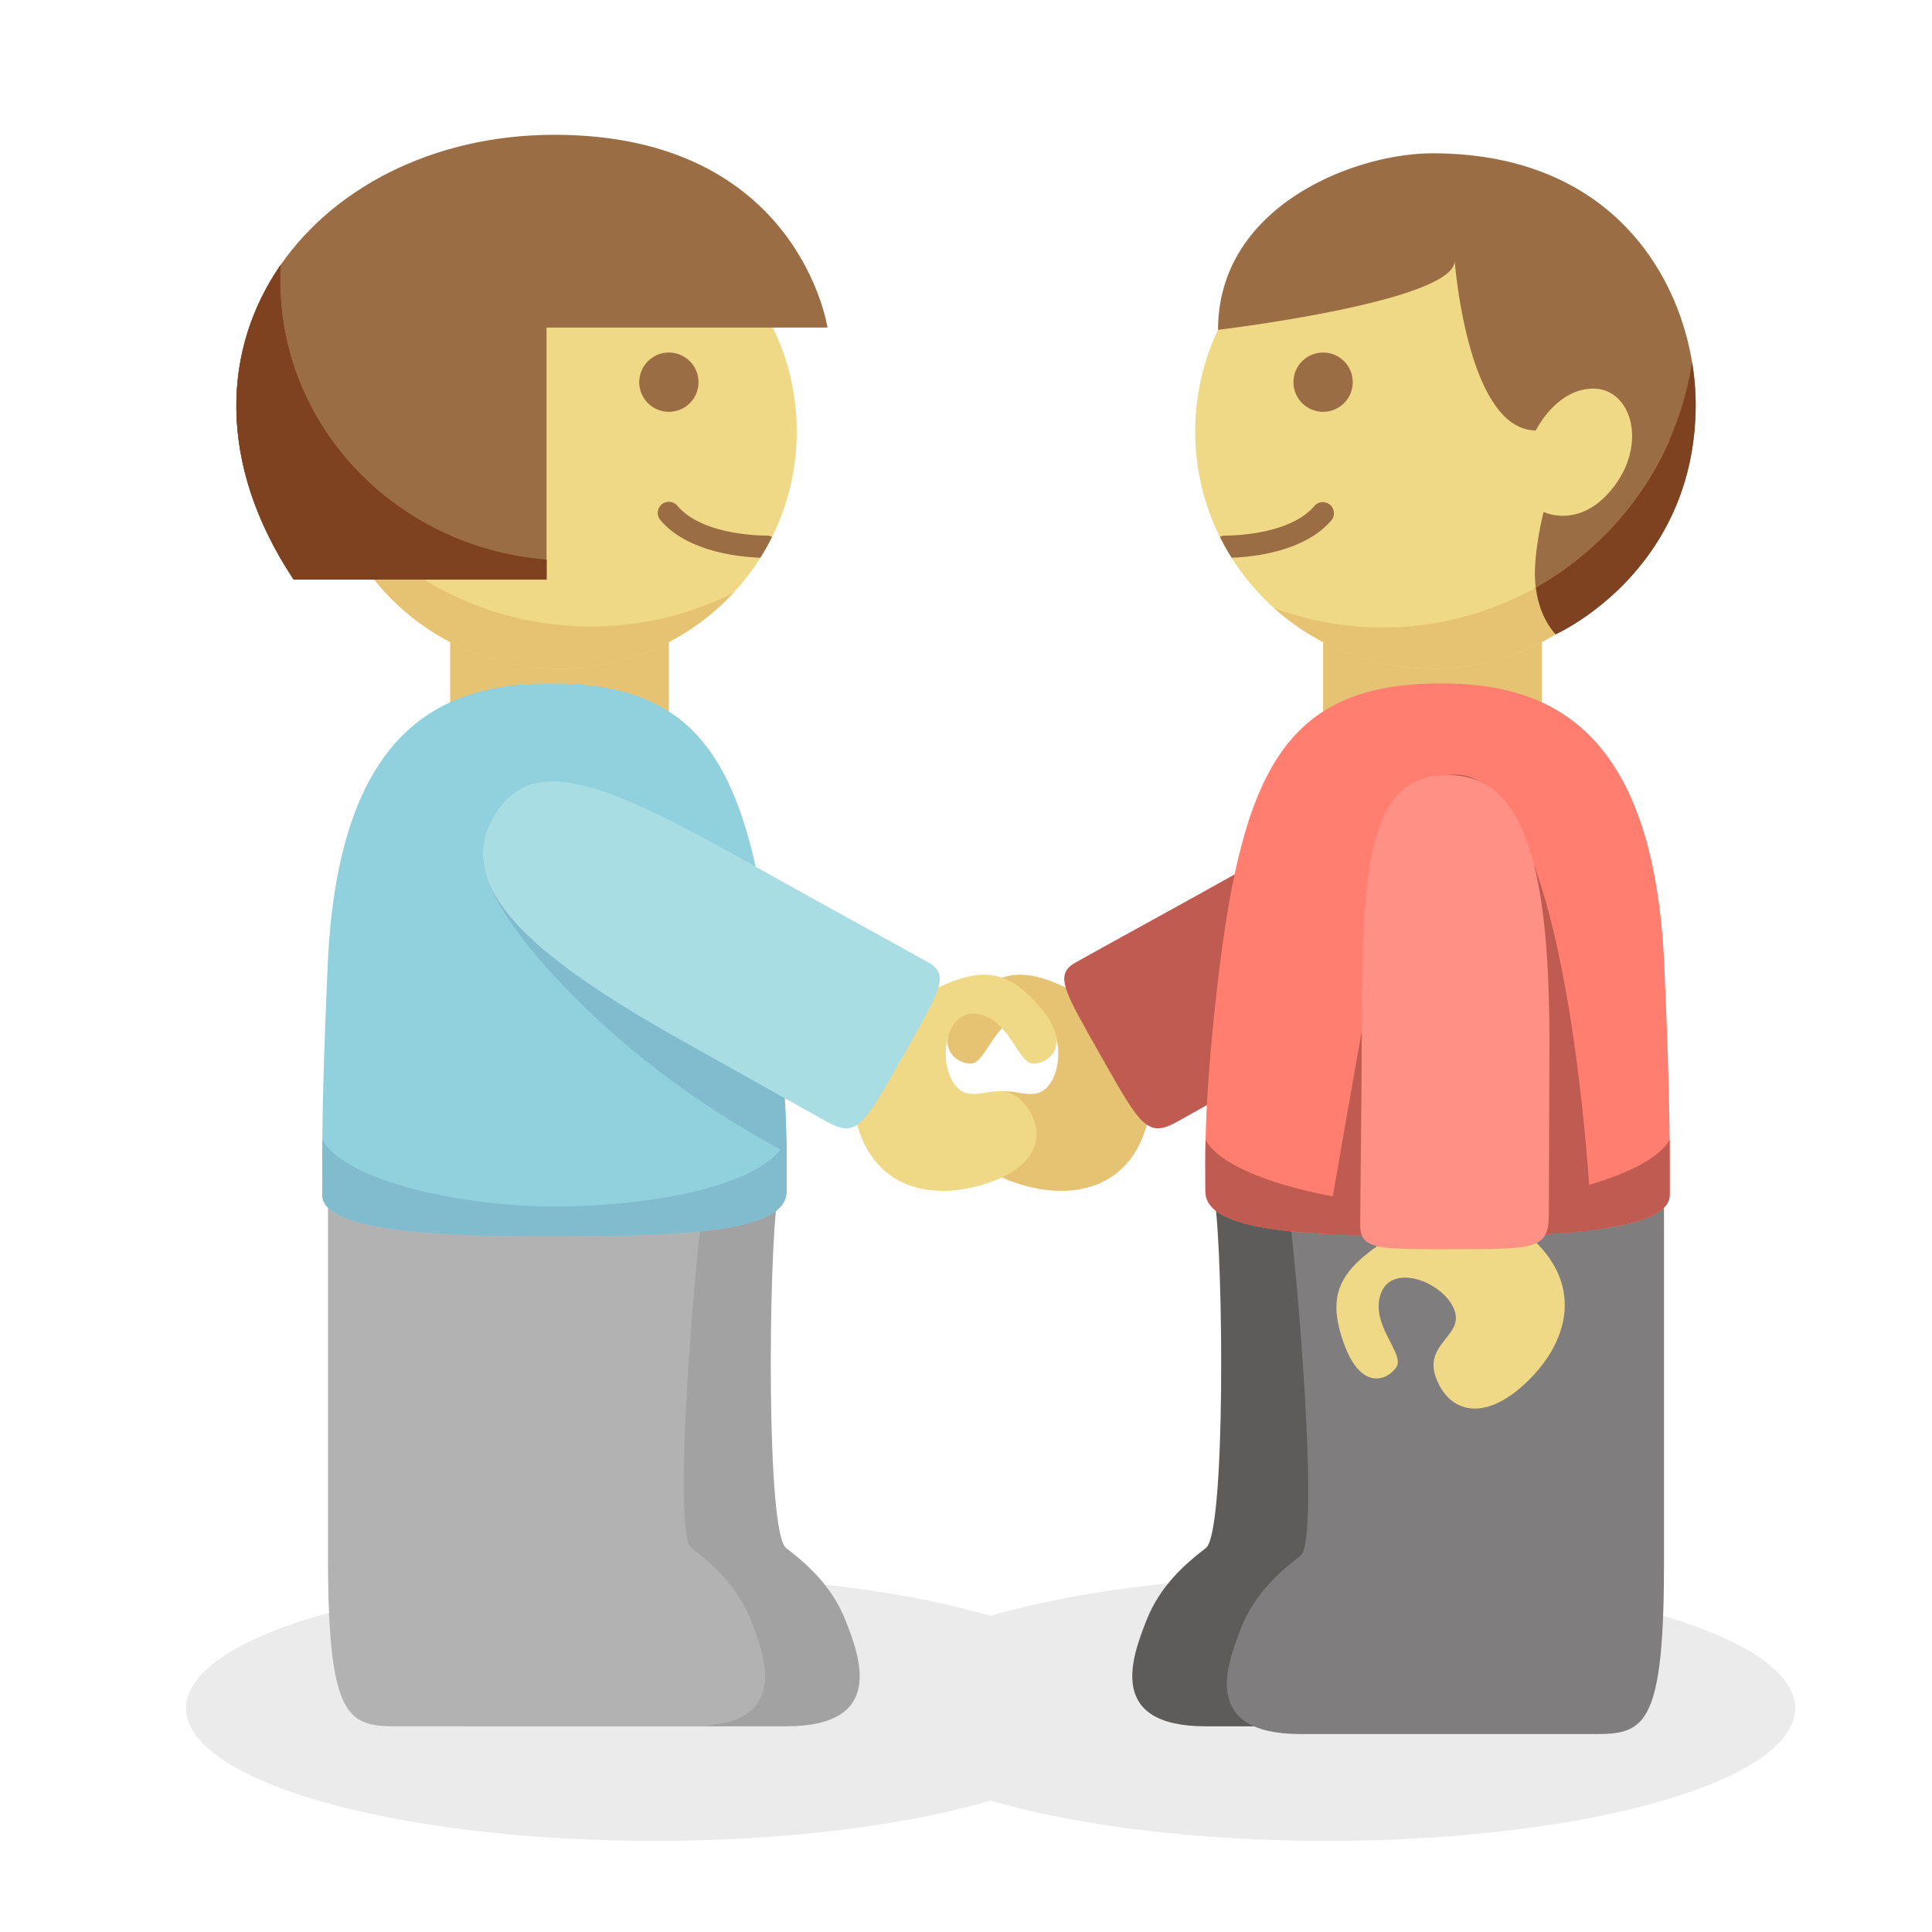 <svg xmlns="http://www.w3.org/2000/svg" width="250" height="250"><g opacity=".08"><ellipse cx="84.684" cy="221.042" rx="60.609" ry="17.167"/><ellipse cx="171.684" cy="221.042" rx="60.609" ry="17.167"/></g><path fill="#E6C373" d="M139.353 128.502c-6.497-3.389-10.031-3.427-14.448 1.629-4.418 5.057-1.466 7.357.604 7.51 2.068.153 3.063-5.697 7.277-6.424 4.219-.729 5.274 6.189 2.945 9.201-2.328 3.012-5.855-1.336-8.973 2.436-3.117 3.773-1.85 8.508 5.99 10.611 7.839 2.102 15.814-.748 16.376-12.633.562-11.884-4.223-9.438-9.771-12.33z"/><path fill="#BF5B51" d="M195.521 105.853c5.003 8.862-4.708 17.661-23.77 28.423-4.604 2.599-16.264 9.093-19.283 10.797-3.948 2.229-4.769.85-9.939-8.311-4.769-8.445-6.196-10.607-3.365-12.207 3.474-1.959 15.654-8.612 21.642-11.992 19.907-11.24 29.711-15.575 34.715-6.71z"/><path fill="#5E5B5B" d="M157.189 155.32c1.104 7.406 1.458 43-1.147 44.994-2.606 1.994-5.926 4.84-7.706 9.398-1.781 4.558-5.329 13.672 7.706 13.672h38.534c7.48 0 8.5.854 8.5-21.932 0-22.784 5.441-36.456 0-53.545-5.437-17.089-48.65-11.159-45.887 7.413z"/><path fill="#7F7D7D" d="M166.613 155.4c1.103 7.406 4.277 43.92 1.67 45.914-2.605 1.994-5.924 4.84-7.707 9.398-1.778 4.558-5.328 13.672 7.707 13.672h36.496c7.479 0 10.541.854 10.541-21.932v-53.545c0-17.837-51.47-12.079-48.707 6.493z"/><path fill="#E6C373" d="M171.209 75.003h28.301v28.78h-28.301z"/><circle fill="#F0D986" cx="185.359" cy="55.832" r="30.701"/><circle fill="#9B6D44" cx="171.208" cy="49.453" r="3.837"/><path fill="#9B6D44" d="M185.359 19.84c-10.074 0-27.744 6.806-27.744 22.843 0 0 30.623-3.655 30.623-8.933 0 0 1.624 21.941 10.498 21.941 0 0 2.639-5.403 7.436-5.403s7.039 6.843 2.723 12.599c-4.319 5.756-9.158 3.357-9.158 3.357s-1.3 5.128-1.1 8.759c.13 2.361.799 4.954 2.648 7.079 0 0 18.132-8.016 18.132-29.751 0-13.304-8.635-32.491-34.058-32.491zM172.311 67.295a1.44 1.44 0 00-2.202-1.852c-3.344 3.97-11.479 3.861-11.556 3.861a1.382 1.382 0 00-.693.173c.461.927.966 1.824 1.514 2.693 2.448-.082 9.409-.686 12.937-4.875z"/><path fill="#E6C373" d="M178.917 81.191c-4.941 0-9.675-.888-14.053-2.508a30.583 30.583 0 0020.495 7.849c16.597 0 30.108-13.172 30.673-29.63-6.253 14.295-20.513 24.289-37.115 24.289z"/><path fill="#7F4220" d="M198.736 76.008c.252 2.074.957 4.246 2.549 6.074 0 0 18.132-8.016 18.132-29.751a33.41 33.41 0 00-.467-5.473c-1.915 12.535-9.583 23.169-20.214 29.15z"/><path fill="#FF7E70" d="M186.475 88.434c13.883 0 27.518 5.604 28.884 36.456.822 18.594.701 23.864.701 29.74 0 4.535-14.019 5.349-28.411 5.349-17.968 0-31.67-.396-31.67-5.829 0-4.634-.239-10.378 1.367-25.024 3.185-29.065 8.646-40.692 29.129-40.692z"/><path fill="#BF5B51" d="M187.434 100.301c-6.053.916-7.723 13.08-15.822 59.381 4.658.252 10.113.297 16.037.297 6.647 0 13.211-.175 18.354-.809-.353-7.379-3.522-61.148-18.569-58.869z"/><path fill="#A3A2A3" d="M100.572 155.32c-1.104 7.406-1.458 43 1.148 44.994 2.604 1.994 5.925 4.84 7.705 9.398 1.781 4.558 5.329 13.672-7.705 13.672H63.184c-7.479 0-8.5.854-8.5-21.932 0-22.784-5.442-36.456 0-53.545 5.439-17.089 48.652-11.159 45.888 7.413z"/><path fill="#B3B2B3" d="M91.149 154.4c-1.104 7.406-4.28 43.92-1.672 45.914 2.607 1.994 5.925 4.84 7.706 9.398 1.78 4.558 5.33 13.672-7.706 13.672H52.982c-7.479 0-10.541.854-10.541-21.932v-53.545c0-17.837 51.472-12.079 48.708 6.493z"/><g><path fill="#E6C373" d="M58.252 75.003h28.301v28.78H58.252z"/><circle fill="#F0D986" cx="72.401" cy="55.832" r="30.7"/><circle fill="#9B6D44" cx="86.553" cy="49.453" r="3.837"/><path fill="#9B6D44" d="M85.451 67.295a1.438 1.438 0 112.202-1.852c3.345 3.97 11.479 3.861 11.556 3.861.248-.007.482.06.694.173a30.791 30.791 0 01-1.514 2.693c-2.45-.082-9.41-.686-12.938-4.875z"/><path fill="#E6C373" d="M42.685 63.561c3.427 13.213 15.433 22.972 29.718 22.972 8.892 0 16.896-3.784 22.502-9.824a41.133 41.133 0 01-18.467 4.358c-13.948-.001-26.273-6.921-33.753-17.506z"/><path fill="#9B6D44" d="M70.723 42.385h36.355s-3.711-24.943-35.333-24.943c-31.62 0-53.248 28.174-33.74 57.562h32.718V42.385z"/><path fill="#7F4220" d="M36.25 36.296c0-.671.021-1.337.059-1.998-7.487 10.804-8.335 25.594 1.696 40.705h32.718v-2.585C51.43 70.928 36.25 55.33 36.25 36.296z"/></g><path fill="#91D0DD" d="M71.285 88.434c-13.881 0-27.516 5.604-28.882 36.456-.822 18.594-.702 23.864-.702 29.74 0 4.535 14.021 5.349 28.412 5.349 17.969 0 31.67-.396 31.67-5.829 0-4.634.24-10.378-1.365-25.024-3.187-29.065-8.648-40.692-29.133-40.692z"/><path fill="#80BBCE" d="M99.982 125.414l-37.477-14.531s-1.005 5.87 13.828 20.09c9.221 8.839 19.213 14.887 25.455 18.199-.039-4.182-.273-10.032-1.371-20.047a250.033 250.033 0 00-.435-3.711z"/><g><path fill="#F0D986" d="M119.969 128.502c6.498-3.389 10.033-3.427 14.449 1.629 4.417 5.057 1.466 7.357-.604 7.51-2.071.153-3.063-5.697-7.278-6.424-4.218-.729-5.273 6.189-2.944 9.201 2.328 3.012 5.855-1.336 8.974 2.436 3.116 3.773 1.846 8.508-5.99 10.611-7.84 2.102-15.814-.748-16.376-12.633-.562-11.884 4.219-9.438 9.769-12.33z"/><path fill="#A9DDE4" d="M63.801 105.853c-5.004 8.862 4.707 17.661 23.769 28.423 4.604 2.599 16.265 9.093 19.285 10.797 3.947 2.229 4.767.85 9.938-8.311 4.768-8.445 6.195-10.607 3.365-12.207-3.474-1.959-15.654-8.612-21.642-11.992-19.907-11.24-29.71-15.575-34.715-6.71z"/></g><path fill="#80BBCE" d="M41.708 147.477c-.022 2.799-.007 4.934-.007 7.153 0 4.535 14.021 5.349 28.412 5.349 17.969 0 31.67-.396 31.67-5.829 0-1.865.037-3.923-.021-6.657-2.759 6.235-18.581 8.636-30.017 8.636-11.444-.001-26.912-3.104-30.037-8.652z"/><path fill="#BF5B51" d="M156 147.492c-.059 2.734-.021 4.792-.021 6.657 0 5.434 13.702 5.829 31.67 5.829 14.393 0 28.411-.813 28.411-5.349 0-2.22.016-4.354-.006-7.153-2.721 5.049-18.593 8.651-30.038 8.651-11.435.001-27.257-3.436-30.016-8.635z"/><g><path fill="#F0D986" d="M179.543 160.347c-6.146 3.993-7.917 7.051-5.686 13.384 2.23 6.332 5.686 4.893 6.837 3.166 1.15-1.727-3.454-5.469-2.016-9.498s7.981-1.547 9.46 1.961c1.477 3.508-4.043 4.442-2.289 9.012 1.752 4.568 6.5 5.791 12.184 0 5.686-5.792 7.123-14.139-2.949-20.471-10.072-6.331-10.295-.965-15.541 2.446z"/><path fill="#FF9085" d="M187.434 100.301c10.18 0 13.064 12.781 13.064 34.672 0 5.287-.078 18.633-.078 22.1 0 4.533-1.603 4.57-12.123 4.57-9.698 0-12.284.179-12.284-3.072 0-3.988.197-17.865.197-24.741 0-22.862 1.044-33.529 11.224-33.529z"/></g><path fill="#7F4220" d="M36.25 36.296c0-.671.021-1.337.059-1.998-7.487 10.804-8.335 25.594 1.696 40.705h32.718v-2.585C51.43 70.928 36.25 55.33 36.25 36.296z"/></svg>